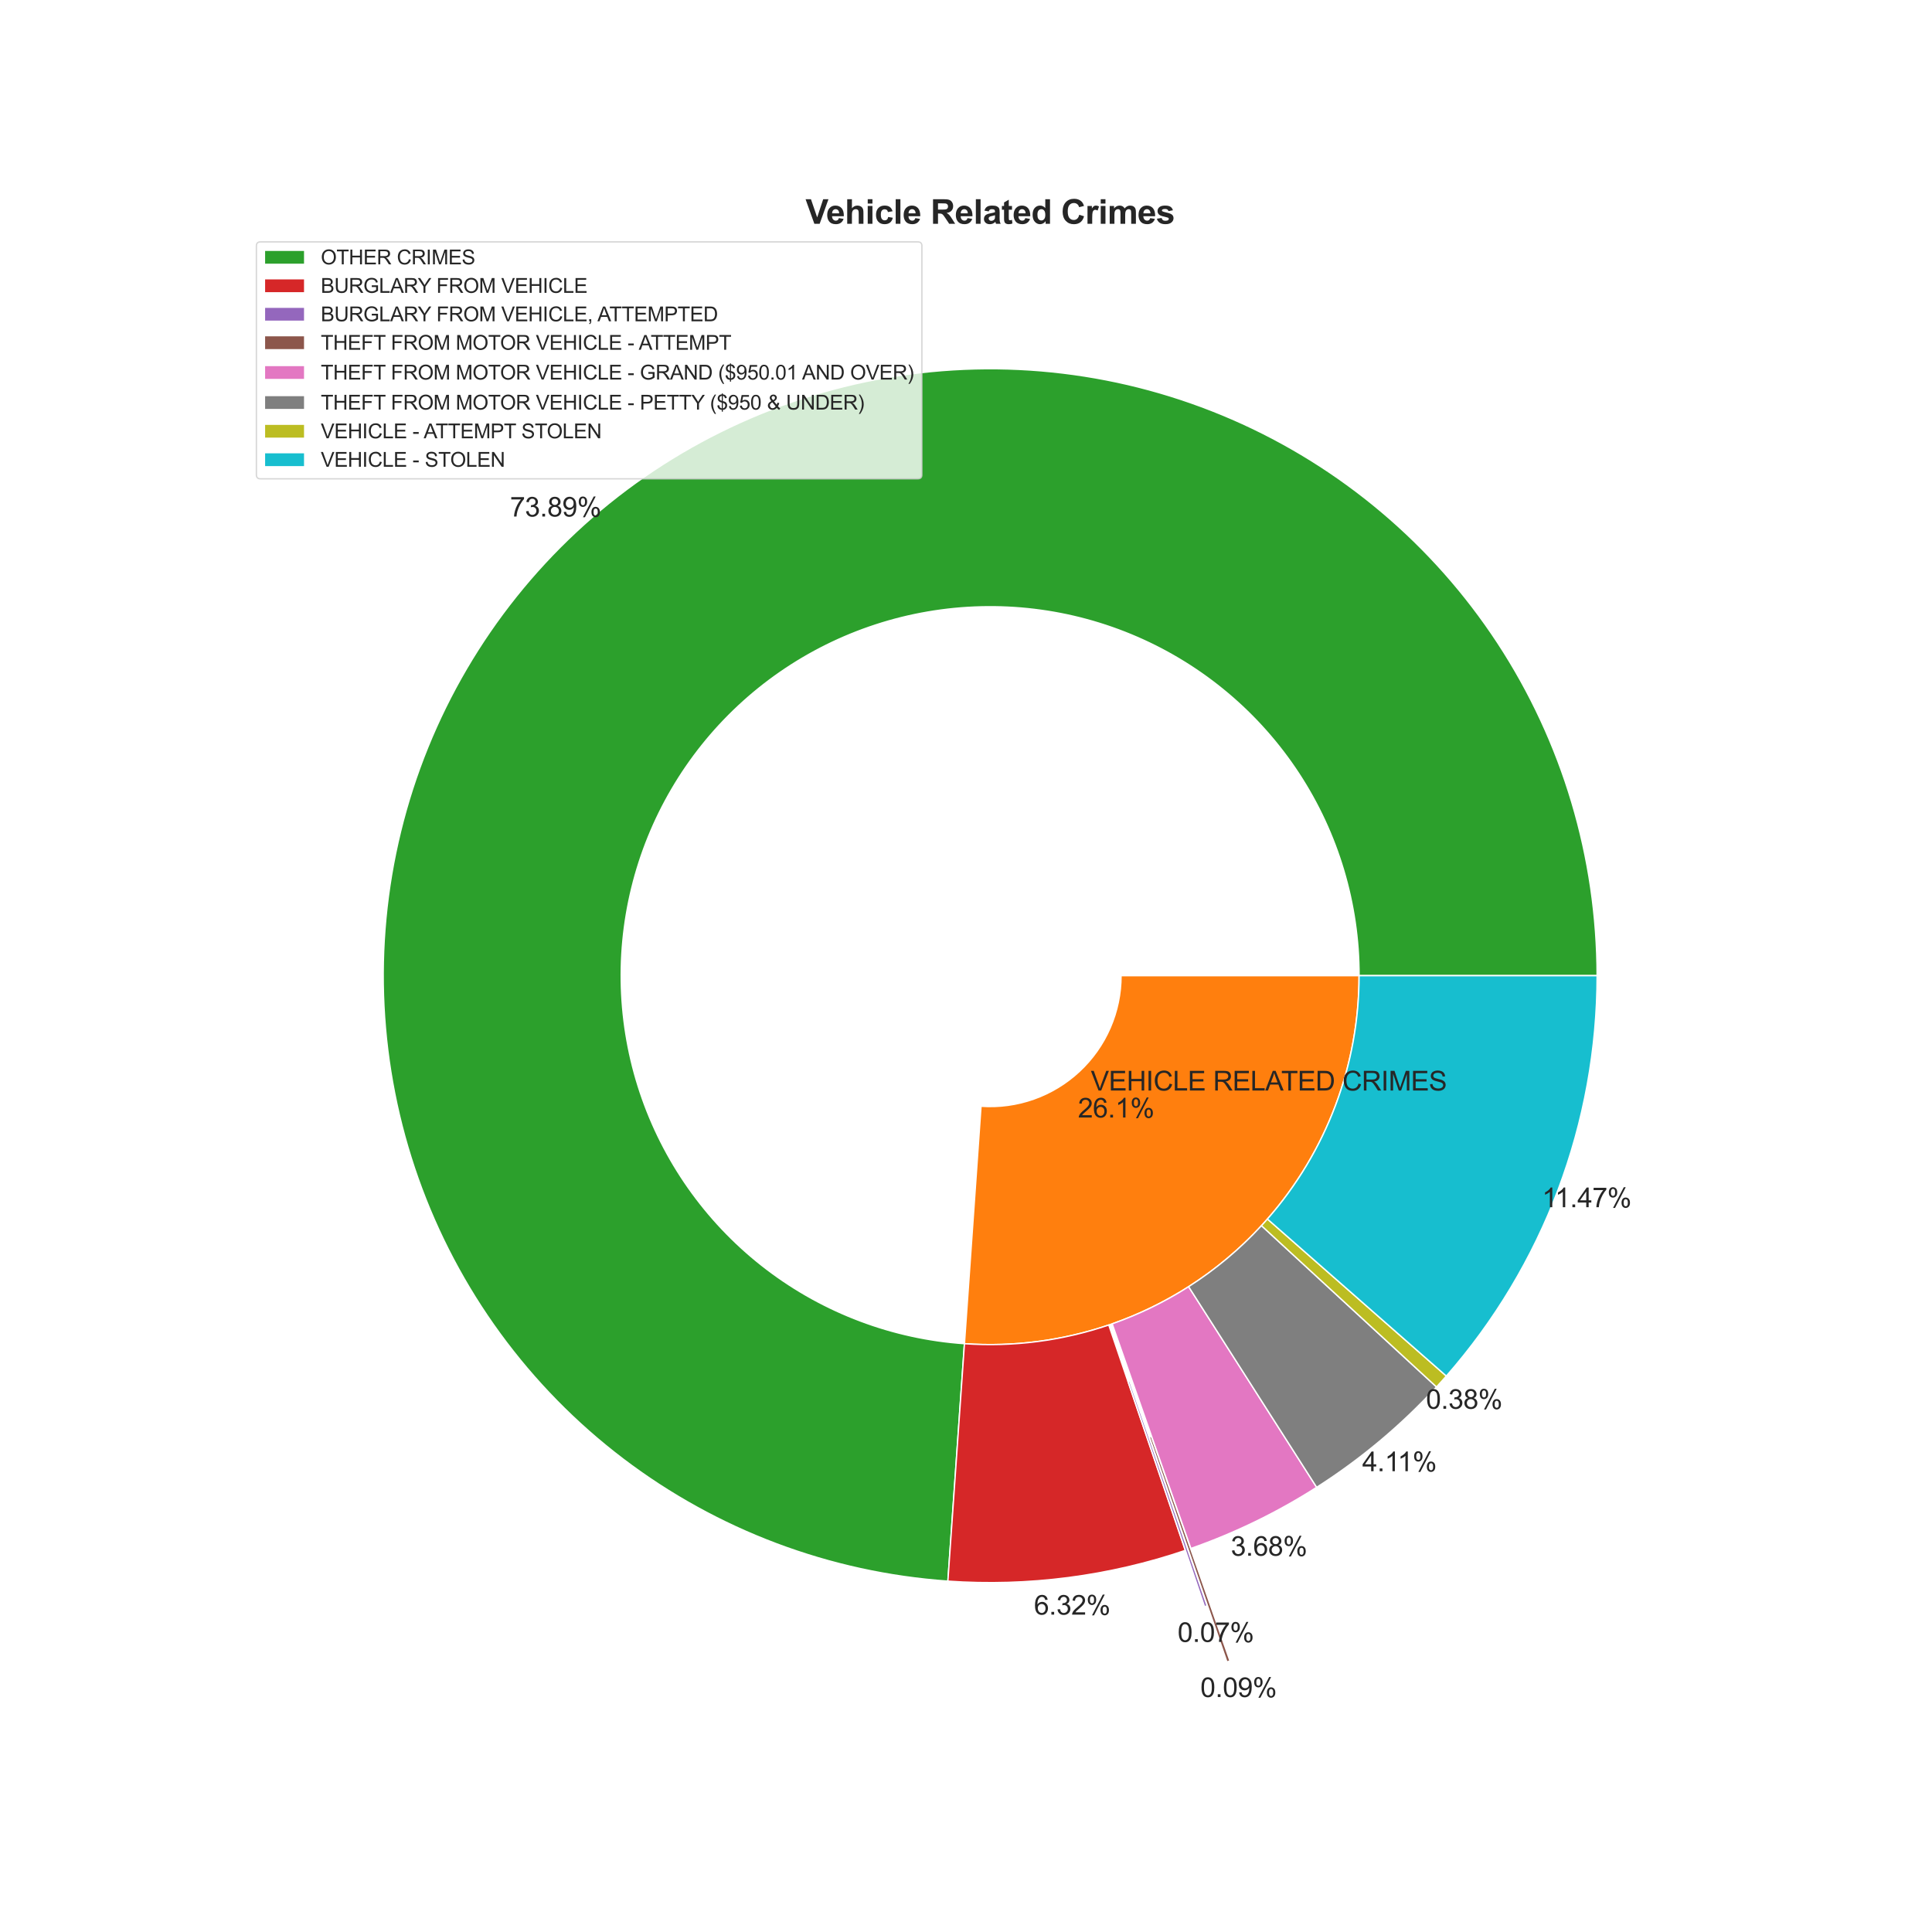 <?xml version="1.0" encoding="utf-8" standalone="no"?>
<!DOCTYPE svg PUBLIC "-//W3C//DTD SVG 1.1//EN"
  "http://www.w3.org/Graphics/SVG/1.1/DTD/svg11.dtd">
<svg xmlns:xlink="http://www.w3.org/1999/xlink" width="1440pt" height="1440pt" viewBox="0 0 1440 1440" xmlns="http://www.w3.org/2000/svg" version="1.1">
 <defs>
  <style type="text/css">*{stroke-linejoin: round; stroke-linecap: butt}</style>
 </defs>
 <g id="figure_1">
  <g id="patch_1">
   <path d="M 0 1440 
L 1440 1440 
L 1440 0 
L 0 0 
z
" style="fill: #ffffff"/>
  </g>
  <g id="axes_1">
   <g id="matplotlib.axis_1"/>
   <g id="matplotlib.axis_2"/>
   <g id="patch_2">
    <path d="M 718.846 1001.515 
C 756.478 1004.142 794.252 998.998 829.811 986.403 
C 865.37 973.808 897.96 954.029 925.548 928.3 
C 953.136 902.571 975.137 871.438 990.178 836.842 
C 1005.22 802.247 1012.982 764.924 1012.982 727.2 
L 835.574 727.2 
C 835.574 740.586 832.82 753.83 827.483 766.105 
C 822.145 778.381 814.339 789.428 804.549 798.558 
C 794.76 807.688 783.196 814.706 770.578 819.175 
C 757.96 823.644 744.557 825.47 731.204 824.537 
z
" style="fill: #ff7f0e; stroke: #ffffff; stroke-linejoin: miter"/>
   </g>
   <g id="patch_3">
    <path d="M 1190.39 727.2 
C 1190.39 639.078 1164.642 552.847 1116.325 479.153 
C 1068.007 405.458 999.194 347.463 918.38 312.326 
C 837.566 277.19 748.219 266.42 661.371 281.347 
C 574.522 296.274 493.899 336.256 429.454 396.358 
C 365.008 456.461 319.507 534.103 298.567 619.701 
C 277.627 705.299 282.148 795.179 311.57 878.244 
C 340.992 961.309 394.053 1033.995 464.203 1087.328 
C 534.353 1140.662 618.581 1172.354 706.489 1178.492 
L 718.846 1001.515 
C 665.412 997.784 614.215 978.52 571.574 946.101 
C 528.934 913.683 496.681 869.501 478.797 819.011 
C 460.913 768.52 458.166 713.888 470.894 661.858 
C 483.622 609.828 511.28 562.633 550.452 526.1 
C 589.625 489.567 638.631 465.264 691.421 456.191 
C 744.212 447.118 798.52 453.664 847.643 475.022 
C 896.765 496.379 938.593 531.631 967.962 576.426 
C 997.332 621.221 1012.982 673.636 1012.982 727.2 
z
" style="fill: #2ca02c; stroke: #ffffff; stroke-linejoin: miter"/>
   </g>
   <g id="patch_4">
    <path d="M 706.489 1178.492 
C 736.376 1180.578 766.397 1179.691 796.109 1175.843 
C 825.821 1171.994 855.077 1165.204 883.447 1155.572 
L 826.409 987.583 
C 809.165 993.438 791.381 997.565 773.321 999.904 
C 755.261 1002.244 737.013 1002.783 718.846 1001.515 
z
" style="fill: #d62728; stroke: #ffffff; stroke-linejoin: miter"/>
   </g>
   <g id="patch_5">
    <path d="M 897.799 1197.537 
C 898.115 1197.43 898.43 1197.323 898.745 1197.215 
C 899.061 1197.107 899.376 1196.999 899.691 1196.89 
L 841.911 1029.155 
C 841.72 1029.221 841.528 1029.287 841.336 1029.352 
C 841.145 1029.418 840.953 1029.483 840.761 1029.548 
z
" style="fill: #9467bd; stroke: #ffffff; stroke-linejoin: miter"/>
   </g>
   <g id="patch_6">
    <path d="M 914.453 1238.715 
C 914.835 1238.583 915.217 1238.451 915.598 1238.318 
C 915.98 1238.186 916.361 1238.053 916.742 1237.919 
L 858.065 1070.496 
C 857.833 1070.577 857.601 1070.658 857.369 1070.739 
C 857.137 1070.819 856.905 1070.899 856.673 1070.979 
z
" style="fill: #8c564b; stroke: #ffffff; stroke-linejoin: miter"/>
   </g>
   <g id="patch_7">
    <path d="M 887.628 1154.129 
C 904.063 1148.369 920.152 1141.665 935.814 1134.05 
C 951.476 1126.435 966.685 1117.922 981.366 1108.553 
L 885.928 959.003 
C 877.005 964.697 867.76 969.872 858.24 974.501 
C 848.72 979.13 838.94 983.205 828.95 986.706 
z
" style="fill: #e377c2; stroke: #ffffff; stroke-linejoin: miter"/>
   </g>
   <g id="patch_8">
    <path d="M 981.366 1108.553 
C 997.786 1098.074 1013.512 1086.546 1028.446 1074.04 
C 1043.38 1061.534 1057.491 1048.077 1070.69 1033.752 
L 940.223 913.536 
C 932.2 922.243 923.623 930.423 914.546 938.024 
C 905.468 945.626 895.909 952.633 885.928 959.003 
z
" style="fill: #7f7f7f; stroke: #ffffff; stroke-linejoin: miter"/>
   </g>
   <g id="patch_9">
    <path d="M 1070.69 1033.752 
C 1071.924 1032.413 1073.151 1031.066 1074.369 1029.711 
C 1075.587 1028.357 1076.797 1026.995 1077.998 1025.626 
L 944.666 908.596 
C 943.935 909.429 943.2 910.256 942.459 911.079 
C 941.719 911.903 940.974 912.722 940.223 913.536 
z
" style="fill: #bcbd22; stroke: #ffffff; stroke-linejoin: miter"/>
   </g>
   <g id="patch_10">
    <path d="M 1077.998 1025.626 
C 1113.925 984.695 1142.166 937.611 1161.361 886.644 
C 1180.556 835.678 1190.39 781.661 1190.39 727.2 
L 1012.982 727.2 
C 1012.982 760.304 1007.005 793.137 995.337 824.117 
C 983.67 855.097 966.503 883.717 944.666 908.596 
z
" style="fill: #17becf; stroke: #ffffff; stroke-linejoin: miter"/>
   </g>
   <g id="text_1">
    <!-- VEHICLE RELATED CRIMES -->
    <g style="fill: #262626" transform="translate(813.019 812.81) scale(0.2 -0.2)">
     <defs>
      <path id="ArialMT-56" d="M 1803 0 
L 28 4581 
L 684 4581 
L 1875 1253 
Q 2019 853 2116 503 
Q 2222 878 2363 1253 
L 3600 4581 
L 4219 4581 
L 2425 0 
L 1803 0 
z
" transform="scale(0.016)"/>
      <path id="ArialMT-45" d="M 506 0 
L 506 4581 
L 3819 4581 
L 3819 4041 
L 1113 4041 
L 1113 2638 
L 3647 2638 
L 3647 2100 
L 1113 2100 
L 1113 541 
L 3925 541 
L 3925 0 
L 506 0 
z
" transform="scale(0.016)"/>
      <path id="ArialMT-48" d="M 513 0 
L 513 4581 
L 1119 4581 
L 1119 2700 
L 3500 2700 
L 3500 4581 
L 4106 4581 
L 4106 0 
L 3500 0 
L 3500 2159 
L 1119 2159 
L 1119 0 
L 513 0 
z
" transform="scale(0.016)"/>
      <path id="ArialMT-49" d="M 597 0 
L 597 4581 
L 1203 4581 
L 1203 0 
L 597 0 
z
" transform="scale(0.016)"/>
      <path id="ArialMT-43" d="M 3763 1606 
L 4369 1453 
Q 4178 706 3683 314 
Q 3188 -78 2472 -78 
Q 1731 -78 1267 223 
Q 803 525 561 1097 
Q 319 1669 319 2325 
Q 319 3041 592 3573 
Q 866 4106 1370 4382 
Q 1875 4659 2481 4659 
Q 3169 4659 3637 4309 
Q 4106 3959 4291 3325 
L 3694 3184 
Q 3534 3684 3231 3912 
Q 2928 4141 2469 4141 
Q 1941 4141 1586 3887 
Q 1231 3634 1087 3207 
Q 944 2781 944 2328 
Q 944 1744 1114 1308 
Q 1284 872 1643 656 
Q 2003 441 2422 441 
Q 2931 441 3284 734 
Q 3638 1028 3763 1606 
z
" transform="scale(0.016)"/>
      <path id="ArialMT-4c" d="M 469 0 
L 469 4581 
L 1075 4581 
L 1075 541 
L 3331 541 
L 3331 0 
L 469 0 
z
" transform="scale(0.016)"/>
      <path id="ArialMT-20" transform="scale(0.016)"/>
      <path id="ArialMT-52" d="M 503 0 
L 503 4581 
L 2534 4581 
Q 3147 4581 3465 4457 
Q 3784 4334 3975 4021 
Q 4166 3709 4166 3331 
Q 4166 2844 3850 2509 
Q 3534 2175 2875 2084 
Q 3116 1969 3241 1856 
Q 3506 1613 3744 1247 
L 4541 0 
L 3778 0 
L 3172 953 
Q 2906 1366 2734 1584 
Q 2563 1803 2427 1890 
Q 2291 1978 2150 2013 
Q 2047 2034 1813 2034 
L 1109 2034 
L 1109 0 
L 503 0 
z
M 1109 2559 
L 2413 2559 
Q 2828 2559 3062 2645 
Q 3297 2731 3419 2920 
Q 3541 3109 3541 3331 
Q 3541 3656 3305 3865 
Q 3069 4075 2559 4075 
L 1109 4075 
L 1109 2559 
z
" transform="scale(0.016)"/>
      <path id="ArialMT-41" d="M -9 0 
L 1750 4581 
L 2403 4581 
L 4278 0 
L 3588 0 
L 3053 1388 
L 1138 1388 
L 634 0 
L -9 0 
z
M 1313 1881 
L 2866 1881 
L 2388 3150 
Q 2169 3728 2063 4100 
Q 1975 3659 1816 3225 
L 1313 1881 
z
" transform="scale(0.016)"/>
      <path id="ArialMT-54" d="M 1659 0 
L 1659 4041 
L 150 4041 
L 150 4581 
L 3781 4581 
L 3781 4041 
L 2266 4041 
L 2266 0 
L 1659 0 
z
" transform="scale(0.016)"/>
      <path id="ArialMT-44" d="M 494 0 
L 494 4581 
L 2072 4581 
Q 2606 4581 2888 4516 
Q 3281 4425 3559 4188 
Q 3922 3881 4101 3404 
Q 4281 2928 4281 2316 
Q 4281 1794 4159 1391 
Q 4038 988 3847 723 
Q 3656 459 3429 307 
Q 3203 156 2883 78 
Q 2563 0 2147 0 
L 494 0 
z
M 1100 541 
L 2078 541 
Q 2531 541 2789 625 
Q 3047 709 3200 863 
Q 3416 1078 3536 1442 
Q 3656 1806 3656 2325 
Q 3656 3044 3420 3430 
Q 3184 3816 2847 3947 
Q 2603 4041 2063 4041 
L 1100 4041 
L 1100 541 
z
" transform="scale(0.016)"/>
      <path id="ArialMT-4d" d="M 475 0 
L 475 4581 
L 1388 4581 
L 2472 1338 
Q 2622 884 2691 659 
Q 2769 909 2934 1394 
L 4031 4581 
L 4847 4581 
L 4847 0 
L 4263 0 
L 4263 3834 
L 2931 0 
L 2384 0 
L 1059 3900 
L 1059 0 
L 475 0 
z
" transform="scale(0.016)"/>
      <path id="ArialMT-53" d="M 288 1472 
L 859 1522 
Q 900 1178 1048 958 
Q 1197 738 1509 602 
Q 1822 466 2213 466 
Q 2559 466 2825 569 
Q 3091 672 3220 851 
Q 3350 1031 3350 1244 
Q 3350 1459 3225 1620 
Q 3100 1781 2813 1891 
Q 2628 1963 1997 2114 
Q 1366 2266 1113 2400 
Q 784 2572 623 2826 
Q 463 3081 463 3397 
Q 463 3744 659 4045 
Q 856 4347 1234 4503 
Q 1613 4659 2075 4659 
Q 2584 4659 2973 4495 
Q 3363 4331 3572 4012 
Q 3781 3694 3797 3291 
L 3216 3247 
Q 3169 3681 2898 3903 
Q 2628 4125 2100 4125 
Q 1550 4125 1298 3923 
Q 1047 3722 1047 3438 
Q 1047 3191 1225 3031 
Q 1400 2872 2139 2705 
Q 2878 2538 3153 2413 
Q 3553 2228 3743 1945 
Q 3934 1663 3934 1294 
Q 3934 928 3725 604 
Q 3516 281 3123 101 
Q 2731 -78 2241 -78 
Q 1619 -78 1198 103 
Q 778 284 539 648 
Q 300 1013 288 1472 
z
" transform="scale(0.016)"/>
     </defs>
     <use xlink:href="#ArialMT-56"/>
     <use xlink:href="#ArialMT-45" transform="translate(66.699 0)"/>
     <use xlink:href="#ArialMT-48" transform="translate(133.398 0)"/>
     <use xlink:href="#ArialMT-49" transform="translate(205.615 0)"/>
     <use xlink:href="#ArialMT-43" transform="translate(233.398 0)"/>
     <use xlink:href="#ArialMT-4c" transform="translate(305.615 0)"/>
     <use xlink:href="#ArialMT-45" transform="translate(361.23 0)"/>
     <use xlink:href="#ArialMT-20" transform="translate(427.93 0)"/>
     <use xlink:href="#ArialMT-52" transform="translate(455.713 0)"/>
     <use xlink:href="#ArialMT-45" transform="translate(527.93 0)"/>
     <use xlink:href="#ArialMT-4c" transform="translate(594.629 0)"/>
     <use xlink:href="#ArialMT-41" transform="translate(650.244 0)"/>
     <use xlink:href="#ArialMT-54" transform="translate(709.568 0)"/>
     <use xlink:href="#ArialMT-45" transform="translate(770.652 0)"/>
     <use xlink:href="#ArialMT-44" transform="translate(837.352 0)"/>
     <use xlink:href="#ArialMT-20" transform="translate(909.568 0)"/>
     <use xlink:href="#ArialMT-43" transform="translate(937.352 0)"/>
     <use xlink:href="#ArialMT-52" transform="translate(1009.568 0)"/>
     <use xlink:href="#ArialMT-49" transform="translate(1081.785 0)"/>
     <use xlink:href="#ArialMT-4d" transform="translate(1109.568 0)"/>
     <use xlink:href="#ArialMT-45" transform="translate(1192.869 0)"/>
     <use xlink:href="#ArialMT-53" transform="translate(1259.568 0)"/>
    </g>
   </g>
   <g id="text_2">
    <!-- 26.1% -->
    <g style="fill: #262626" transform="translate(803.421 832.92) scale(0.2 -0.2)">
     <defs>
      <path id="ArialMT-32" d="M 3222 541 
L 3222 0 
L 194 0 
Q 188 203 259 391 
Q 375 700 629 1000 
Q 884 1300 1366 1694 
Q 2113 2306 2375 2664 
Q 2638 3022 2638 3341 
Q 2638 3675 2398 3904 
Q 2159 4134 1775 4134 
Q 1369 4134 1125 3890 
Q 881 3647 878 3216 
L 300 3275 
Q 359 3922 746 4261 
Q 1134 4600 1788 4600 
Q 2447 4600 2831 4234 
Q 3216 3869 3216 3328 
Q 3216 3053 3103 2787 
Q 2991 2522 2730 2228 
Q 2469 1934 1863 1422 
Q 1356 997 1212 845 
Q 1069 694 975 541 
L 3222 541 
z
" transform="scale(0.016)"/>
      <path id="ArialMT-36" d="M 3184 3459 
L 2625 3416 
Q 2550 3747 2413 3897 
Q 2184 4138 1850 4138 
Q 1581 4138 1378 3988 
Q 1113 3794 959 3422 
Q 806 3050 800 2363 
Q 1003 2672 1297 2822 
Q 1591 2972 1913 2972 
Q 2475 2972 2870 2558 
Q 3266 2144 3266 1488 
Q 3266 1056 3080 686 
Q 2894 316 2569 119 
Q 2244 -78 1831 -78 
Q 1128 -78 684 439 
Q 241 956 241 2144 
Q 241 3472 731 4075 
Q 1159 4600 1884 4600 
Q 2425 4600 2770 4297 
Q 3116 3994 3184 3459 
z
M 888 1484 
Q 888 1194 1011 928 
Q 1134 663 1356 523 
Q 1578 384 1822 384 
Q 2178 384 2434 671 
Q 2691 959 2691 1453 
Q 2691 1928 2437 2201 
Q 2184 2475 1800 2475 
Q 1419 2475 1153 2201 
Q 888 1928 888 1484 
z
" transform="scale(0.016)"/>
      <path id="ArialMT-2e" d="M 581 0 
L 581 641 
L 1222 641 
L 1222 0 
L 581 0 
z
" transform="scale(0.016)"/>
      <path id="ArialMT-31" d="M 2384 0 
L 1822 0 
L 1822 3584 
Q 1619 3391 1289 3197 
Q 959 3003 697 2906 
L 697 3450 
Q 1169 3672 1522 3987 
Q 1875 4303 2022 4600 
L 2384 4600 
L 2384 0 
z
" transform="scale(0.016)"/>
      <path id="ArialMT-25" d="M 372 3481 
Q 372 3972 619 4315 
Q 866 4659 1334 4659 
Q 1766 4659 2048 4351 
Q 2331 4044 2331 3447 
Q 2331 2866 2045 2552 
Q 1759 2238 1341 2238 
Q 925 2238 648 2547 
Q 372 2856 372 3481 
z
M 1350 4272 
Q 1141 4272 1002 4090 
Q 863 3909 863 3425 
Q 863 2984 1003 2804 
Q 1144 2625 1350 2625 
Q 1563 2625 1702 2806 
Q 1841 2988 1841 3469 
Q 1841 3913 1700 4092 
Q 1559 4272 1350 4272 
z
M 1353 -169 
L 3859 4659 
L 4316 4659 
L 1819 -169 
L 1353 -169 
z
M 3334 1075 
Q 3334 1569 3581 1911 
Q 3828 2253 4300 2253 
Q 4731 2253 5014 1945 
Q 5297 1638 5297 1041 
Q 5297 459 5011 145 
Q 4725 -169 4303 -169 
Q 3888 -169 3611 142 
Q 3334 453 3334 1075 
z
M 4316 1866 
Q 4103 1866 3964 1684 
Q 3825 1503 3825 1019 
Q 3825 581 3965 400 
Q 4106 219 4313 219 
Q 4528 219 4667 400 
Q 4806 581 4806 1063 
Q 4806 1506 4665 1686 
Q 4525 1866 4316 1866 
z
" transform="scale(0.016)"/>
     </defs>
     <use xlink:href="#ArialMT-32"/>
     <use xlink:href="#ArialMT-36" transform="translate(55.615 0)"/>
     <use xlink:href="#ArialMT-2e" transform="translate(111.23 0)"/>
     <use xlink:href="#ArialMT-31" transform="translate(139.014 0)"/>
     <use xlink:href="#ArialMT-25" transform="translate(194.629 0)"/>
    </g>
   </g>
   <g id="text_3">
    <!-- 73.89% -->
    <g style="fill: #262626" transform="translate(380.112 384.987) scale(0.2 -0.2)">
     <defs>
      <path id="ArialMT-37" d="M 303 3981 
L 303 4522 
L 3269 4522 
L 3269 4084 
Q 2831 3619 2401 2847 
Q 1972 2075 1738 1259 
Q 1569 684 1522 0 
L 944 0 
Q 953 541 1156 1306 
Q 1359 2072 1739 2783 
Q 2119 3494 2547 3981 
L 303 3981 
z
" transform="scale(0.016)"/>
      <path id="ArialMT-33" d="M 269 1209 
L 831 1284 
Q 928 806 1161 595 
Q 1394 384 1728 384 
Q 2125 384 2398 659 
Q 2672 934 2672 1341 
Q 2672 1728 2419 1979 
Q 2166 2231 1775 2231 
Q 1616 2231 1378 2169 
L 1441 2663 
Q 1497 2656 1531 2656 
Q 1891 2656 2178 2843 
Q 2466 3031 2466 3422 
Q 2466 3731 2256 3934 
Q 2047 4138 1716 4138 
Q 1388 4138 1169 3931 
Q 950 3725 888 3313 
L 325 3413 
Q 428 3978 793 4289 
Q 1159 4600 1703 4600 
Q 2078 4600 2393 4439 
Q 2709 4278 2876 4000 
Q 3044 3722 3044 3409 
Q 3044 3113 2884 2869 
Q 2725 2625 2413 2481 
Q 2819 2388 3044 2092 
Q 3269 1797 3269 1353 
Q 3269 753 2831 336 
Q 2394 -81 1725 -81 
Q 1122 -81 723 278 
Q 325 638 269 1209 
z
" transform="scale(0.016)"/>
      <path id="ArialMT-38" d="M 1131 2484 
Q 781 2613 612 2850 
Q 444 3088 444 3419 
Q 444 3919 803 4259 
Q 1163 4600 1759 4600 
Q 2359 4600 2725 4251 
Q 3091 3903 3091 3403 
Q 3091 3084 2923 2848 
Q 2756 2613 2416 2484 
Q 2838 2347 3058 2040 
Q 3278 1734 3278 1309 
Q 3278 722 2862 322 
Q 2447 -78 1769 -78 
Q 1091 -78 675 323 
Q 259 725 259 1325 
Q 259 1772 486 2073 
Q 713 2375 1131 2484 
z
M 1019 3438 
Q 1019 3113 1228 2906 
Q 1438 2700 1772 2700 
Q 2097 2700 2305 2904 
Q 2513 3109 2513 3406 
Q 2513 3716 2298 3927 
Q 2084 4138 1766 4138 
Q 1444 4138 1231 3931 
Q 1019 3725 1019 3438 
z
M 838 1322 
Q 838 1081 952 856 
Q 1066 631 1291 507 
Q 1516 384 1775 384 
Q 2178 384 2440 643 
Q 2703 903 2703 1303 
Q 2703 1709 2433 1975 
Q 2163 2241 1756 2241 
Q 1359 2241 1098 1978 
Q 838 1716 838 1322 
z
" transform="scale(0.016)"/>
      <path id="ArialMT-39" d="M 350 1059 
L 891 1109 
Q 959 728 1153 556 
Q 1347 384 1650 384 
Q 1909 384 2104 503 
Q 2300 622 2425 820 
Q 2550 1019 2634 1356 
Q 2719 1694 2719 2044 
Q 2719 2081 2716 2156 
Q 2547 1888 2255 1720 
Q 1963 1553 1622 1553 
Q 1053 1553 659 1965 
Q 266 2378 266 3053 
Q 266 3750 677 4175 
Q 1088 4600 1706 4600 
Q 2153 4600 2523 4359 
Q 2894 4119 3086 3673 
Q 3278 3228 3278 2384 
Q 3278 1506 3087 986 
Q 2897 466 2520 194 
Q 2144 -78 1638 -78 
Q 1100 -78 759 220 
Q 419 519 350 1059 
z
M 2653 3081 
Q 2653 3566 2395 3850 
Q 2138 4134 1775 4134 
Q 1400 4134 1122 3828 
Q 844 3522 844 3034 
Q 844 2597 1108 2323 
Q 1372 2050 1759 2050 
Q 2150 2050 2401 2323 
Q 2653 2597 2653 3081 
z
" transform="scale(0.016)"/>
     </defs>
     <use xlink:href="#ArialMT-37"/>
     <use xlink:href="#ArialMT-33" transform="translate(55.615 0)"/>
     <use xlink:href="#ArialMT-2e" transform="translate(111.23 0)"/>
     <use xlink:href="#ArialMT-38" transform="translate(139.014 0)"/>
     <use xlink:href="#ArialMT-39" transform="translate(194.629 0)"/>
     <use xlink:href="#ArialMT-25" transform="translate(250.244 0)"/>
    </g>
   </g>
   <g id="text_4">
    <!-- 6.32% -->
    <g style="fill: #262626" transform="translate(770.662 1203.445) scale(0.2 -0.2)">
     <use xlink:href="#ArialMT-36"/>
     <use xlink:href="#ArialMT-2e" transform="translate(55.615 0)"/>
     <use xlink:href="#ArialMT-33" transform="translate(83.398 0)"/>
     <use xlink:href="#ArialMT-32" transform="translate(139.014 0)"/>
     <use xlink:href="#ArialMT-25" transform="translate(194.629 0)"/>
    </g>
   </g>
   <g id="text_5">
    <!-- 0.07% -->
    <g style="fill: #262626" transform="translate(877.712 1223.788) scale(0.2 -0.2)">
     <defs>
      <path id="ArialMT-30" d="M 266 2259 
Q 266 3072 433 3567 
Q 600 4063 929 4331 
Q 1259 4600 1759 4600 
Q 2128 4600 2406 4451 
Q 2684 4303 2865 4023 
Q 3047 3744 3150 3342 
Q 3253 2941 3253 2259 
Q 3253 1453 3087 958 
Q 2922 463 2592 192 
Q 2263 -78 1759 -78 
Q 1097 -78 719 397 
Q 266 969 266 2259 
z
M 844 2259 
Q 844 1131 1108 757 
Q 1372 384 1759 384 
Q 2147 384 2411 759 
Q 2675 1134 2675 2259 
Q 2675 3391 2411 3762 
Q 2147 4134 1753 4134 
Q 1366 4134 1134 3806 
Q 844 3388 844 2259 
z
" transform="scale(0.016)"/>
     </defs>
     <use xlink:href="#ArialMT-30"/>
     <use xlink:href="#ArialMT-2e" transform="translate(55.615 0)"/>
     <use xlink:href="#ArialMT-30" transform="translate(83.398 0)"/>
     <use xlink:href="#ArialMT-37" transform="translate(139.014 0)"/>
     <use xlink:href="#ArialMT-25" transform="translate(194.629 0)"/>
    </g>
   </g>
   <g id="text_6">
    <!-- 0.09% -->
    <g style="fill: #262626" transform="translate(894.669 1264.855) scale(0.2 -0.2)">
     <use xlink:href="#ArialMT-30"/>
     <use xlink:href="#ArialMT-2e" transform="translate(55.615 0)"/>
     <use xlink:href="#ArialMT-30" transform="translate(83.398 0)"/>
     <use xlink:href="#ArialMT-39" transform="translate(139.014 0)"/>
     <use xlink:href="#ArialMT-25" transform="translate(194.629 0)"/>
    </g>
   </g>
   <g id="text_7">
    <!-- 3.68% -->
    <g style="fill: #262626" transform="translate(917.351 1159.563) scale(0.2 -0.2)">
     <use xlink:href="#ArialMT-33"/>
     <use xlink:href="#ArialMT-2e" transform="translate(55.615 0)"/>
     <use xlink:href="#ArialMT-36" transform="translate(83.398 0)"/>
     <use xlink:href="#ArialMT-38" transform="translate(139.014 0)"/>
     <use xlink:href="#ArialMT-25" transform="translate(194.629 0)"/>
    </g>
   </g>
   <g id="text_8">
    <!-- 4.11% -->
    <g style="fill: #262626" transform="translate(1015.353 1096.552) scale(0.2 -0.2)">
     <defs>
      <path id="ArialMT-34" d="M 2069 0 
L 2069 1097 
L 81 1097 
L 81 1613 
L 2172 4581 
L 2631 4581 
L 2631 1613 
L 3250 1613 
L 3250 1097 
L 2631 1097 
L 2631 0 
L 2069 0 
z
M 2069 1613 
L 2069 3678 
L 634 1613 
L 2069 1613 
z
" transform="scale(0.016)"/>
     </defs>
     <use xlink:href="#ArialMT-34"/>
     <use xlink:href="#ArialMT-2e" transform="translate(55.615 0)"/>
     <use xlink:href="#ArialMT-31" transform="translate(83.398 0)"/>
     <use xlink:href="#ArialMT-31" transform="translate(131.639 0)"/>
     <use xlink:href="#ArialMT-25" transform="translate(187.254 0)"/>
    </g>
   </g>
   <g id="text_9">
    <!-- 0.38% -->
    <g style="fill: #262626" transform="translate(1062.834 1050.007) scale(0.2 -0.2)">
     <use xlink:href="#ArialMT-30"/>
     <use xlink:href="#ArialMT-2e" transform="translate(55.615 0)"/>
     <use xlink:href="#ArialMT-33" transform="translate(83.398 0)"/>
     <use xlink:href="#ArialMT-38" transform="translate(139.014 0)"/>
     <use xlink:href="#ArialMT-25" transform="translate(194.629 0)"/>
    </g>
   </g>
   <g id="text_10">
    <!-- 11.47% -->
    <g style="fill: #262626" transform="translate(1149.353 899.787) scale(0.2 -0.2)">
     <use xlink:href="#ArialMT-31"/>
     <use xlink:href="#ArialMT-31" transform="translate(48.24 0)"/>
     <use xlink:href="#ArialMT-2e" transform="translate(103.855 0)"/>
     <use xlink:href="#ArialMT-34" transform="translate(131.639 0)"/>
     <use xlink:href="#ArialMT-37" transform="translate(187.254 0)"/>
     <use xlink:href="#ArialMT-25" transform="translate(242.869 0)"/>
    </g>
   </g>
   <g id="text_11">
    <!-- Vehicle Related Crimes -->
    <g style="fill: #262626" transform="translate(600.438 166.8) scale(0.25 -0.25)">
     <defs>
      <path id="Arial-BoldMT-56" d="M 1634 0 
L -3 4581 
L 1000 4581 
L 2159 1191 
L 3281 4581 
L 4263 4581 
L 2622 0 
L 1634 0 
z
" transform="scale(0.016)"/>
      <path id="Arial-BoldMT-65" d="M 2381 1056 
L 3256 909 
Q 3088 428 2723 176 
Q 2359 -75 1813 -75 
Q 947 -75 531 491 
Q 203 944 203 1634 
Q 203 2459 634 2926 
Q 1066 3394 1725 3394 
Q 2466 3394 2894 2905 
Q 3322 2416 3303 1406 
L 1103 1406 
Q 1113 1016 1316 798 
Q 1519 581 1822 581 
Q 2028 581 2168 693 
Q 2309 806 2381 1056 
z
M 2431 1944 
Q 2422 2325 2234 2523 
Q 2047 2722 1778 2722 
Q 1491 2722 1303 2513 
Q 1116 2303 1119 1944 
L 2431 1944 
z
" transform="scale(0.016)"/>
      <path id="Arial-BoldMT-68" d="M 1334 4581 
L 1334 2897 
Q 1759 3394 2350 3394 
Q 2653 3394 2897 3281 
Q 3141 3169 3264 2994 
Q 3388 2819 3433 2606 
Q 3478 2394 3478 1947 
L 3478 0 
L 2600 0 
L 2600 1753 
Q 2600 2275 2550 2415 
Q 2500 2556 2373 2639 
Q 2247 2722 2056 2722 
Q 1838 2722 1666 2615 
Q 1494 2509 1414 2295 
Q 1334 2081 1334 1663 
L 1334 0 
L 456 0 
L 456 4581 
L 1334 4581 
z
" transform="scale(0.016)"/>
      <path id="Arial-BoldMT-69" d="M 459 3769 
L 459 4581 
L 1338 4581 
L 1338 3769 
L 459 3769 
z
M 459 0 
L 459 3319 
L 1338 3319 
L 1338 0 
L 459 0 
z
" transform="scale(0.016)"/>
      <path id="Arial-BoldMT-63" d="M 3353 2338 
L 2488 2181 
Q 2444 2441 2289 2572 
Q 2134 2703 1888 2703 
Q 1559 2703 1364 2476 
Q 1169 2250 1169 1719 
Q 1169 1128 1367 884 
Q 1566 641 1900 641 
Q 2150 641 2309 783 
Q 2469 925 2534 1272 
L 3397 1125 
Q 3263 531 2881 228 
Q 2500 -75 1859 -75 
Q 1131 -75 698 384 
Q 266 844 266 1656 
Q 266 2478 700 2936 
Q 1134 3394 1875 3394 
Q 2481 3394 2839 3133 
Q 3197 2872 3353 2338 
z
" transform="scale(0.016)"/>
      <path id="Arial-BoldMT-6c" d="M 459 0 
L 459 4581 
L 1338 4581 
L 1338 0 
L 459 0 
z
" transform="scale(0.016)"/>
      <path id="Arial-BoldMT-20" transform="scale(0.016)"/>
      <path id="Arial-BoldMT-52" d="M 469 0 
L 469 4581 
L 2416 4581 
Q 3150 4581 3483 4457 
Q 3816 4334 4016 4018 
Q 4216 3703 4216 3297 
Q 4216 2781 3912 2445 
Q 3609 2109 3006 2022 
Q 3306 1847 3501 1637 
Q 3697 1428 4028 894 
L 4588 0 
L 3481 0 
L 2813 997 
Q 2456 1531 2325 1670 
Q 2194 1809 2047 1861 
Q 1900 1913 1581 1913 
L 1394 1913 
L 1394 0 
L 469 0 
z
M 1394 2644 
L 2078 2644 
Q 2744 2644 2909 2700 
Q 3075 2756 3169 2893 
Q 3263 3031 3263 3238 
Q 3263 3469 3139 3611 
Q 3016 3753 2791 3791 
Q 2678 3806 2116 3806 
L 1394 3806 
L 1394 2644 
z
" transform="scale(0.016)"/>
      <path id="Arial-BoldMT-61" d="M 1116 2306 
L 319 2450 
Q 453 2931 781 3162 
Q 1109 3394 1756 3394 
Q 2344 3394 2631 3255 
Q 2919 3116 3036 2902 
Q 3153 2688 3153 2116 
L 3144 1091 
Q 3144 653 3186 445 
Q 3228 238 3344 0 
L 2475 0 
Q 2441 88 2391 259 
Q 2369 338 2359 363 
Q 2134 144 1878 34 
Q 1622 -75 1331 -75 
Q 819 -75 523 203 
Q 228 481 228 906 
Q 228 1188 362 1408 
Q 497 1628 739 1745 
Q 981 1863 1438 1950 
Q 2053 2066 2291 2166 
L 2291 2253 
Q 2291 2506 2166 2614 
Q 2041 2722 1694 2722 
Q 1459 2722 1328 2630 
Q 1197 2538 1116 2306 
z
M 2291 1594 
Q 2122 1538 1756 1459 
Q 1391 1381 1278 1306 
Q 1106 1184 1106 997 
Q 1106 813 1243 678 
Q 1381 544 1594 544 
Q 1831 544 2047 700 
Q 2206 819 2256 991 
Q 2291 1103 2291 1419 
L 2291 1594 
z
" transform="scale(0.016)"/>
      <path id="Arial-BoldMT-74" d="M 1981 3319 
L 1981 2619 
L 1381 2619 
L 1381 1281 
Q 1381 875 1398 808 
Q 1416 741 1477 697 
Q 1538 653 1625 653 
Q 1747 653 1978 738 
L 2053 56 
Q 1747 -75 1359 -75 
Q 1122 -75 931 4 
Q 741 84 652 211 
Q 563 338 528 553 
Q 500 706 500 1172 
L 500 2619 
L 97 2619 
L 97 3319 
L 500 3319 
L 500 3978 
L 1381 4491 
L 1381 3319 
L 1981 3319 
z
" transform="scale(0.016)"/>
      <path id="Arial-BoldMT-64" d="M 3503 0 
L 2688 0 
L 2688 488 
Q 2484 203 2207 64 
Q 1931 -75 1650 -75 
Q 1078 -75 670 386 
Q 263 847 263 1672 
Q 263 2516 659 2955 
Q 1056 3394 1663 3394 
Q 2219 3394 2625 2931 
L 2625 4581 
L 3503 4581 
L 3503 0 
z
M 1159 1731 
Q 1159 1200 1306 963 
Q 1519 619 1900 619 
Q 2203 619 2415 876 
Q 2628 1134 2628 1647 
Q 2628 2219 2422 2470 
Q 2216 2722 1894 2722 
Q 1581 2722 1370 2473 
Q 1159 2225 1159 1731 
z
" transform="scale(0.016)"/>
      <path id="Arial-BoldMT-43" d="M 3397 1684 
L 4294 1400 
Q 4088 650 3608 286 
Q 3128 -78 2391 -78 
Q 1478 -78 890 545 
Q 303 1169 303 2250 
Q 303 3394 893 4026 
Q 1484 4659 2447 4659 
Q 3288 4659 3813 4163 
Q 4125 3869 4281 3319 
L 3366 3100 
Q 3284 3456 3026 3662 
Q 2769 3869 2400 3869 
Q 1891 3869 1573 3503 
Q 1256 3138 1256 2319 
Q 1256 1450 1568 1081 
Q 1881 713 2381 713 
Q 2750 713 3015 947 
Q 3281 1181 3397 1684 
z
" transform="scale(0.016)"/>
      <path id="Arial-BoldMT-72" d="M 1300 0 
L 422 0 
L 422 3319 
L 1238 3319 
L 1238 2847 
Q 1447 3181 1614 3287 
Q 1781 3394 1994 3394 
Q 2294 3394 2572 3228 
L 2300 2463 
Q 2078 2606 1888 2606 
Q 1703 2606 1575 2504 
Q 1447 2403 1373 2137 
Q 1300 1872 1300 1025 
L 1300 0 
z
" transform="scale(0.016)"/>
      <path id="Arial-BoldMT-6d" d="M 394 3319 
L 1203 3319 
L 1203 2866 
Q 1638 3394 2238 3394 
Q 2556 3394 2790 3262 
Q 3025 3131 3175 2866 
Q 3394 3131 3647 3262 
Q 3900 3394 4188 3394 
Q 4553 3394 4806 3245 
Q 5059 3097 5184 2809 
Q 5275 2597 5275 2122 
L 5275 0 
L 4397 0 
L 4397 1897 
Q 4397 2391 4306 2534 
Q 4184 2722 3931 2722 
Q 3747 2722 3584 2609 
Q 3422 2497 3350 2280 
Q 3278 2063 3278 1594 
L 3278 0 
L 2400 0 
L 2400 1819 
Q 2400 2303 2353 2443 
Q 2306 2584 2207 2653 
Q 2109 2722 1941 2722 
Q 1738 2722 1575 2612 
Q 1413 2503 1342 2297 
Q 1272 2091 1272 1613 
L 1272 0 
L 394 0 
L 394 3319 
z
" transform="scale(0.016)"/>
      <path id="Arial-BoldMT-73" d="M 150 947 
L 1031 1081 
Q 1088 825 1259 692 
Q 1431 559 1741 559 
Q 2081 559 2253 684 
Q 2369 772 2369 919 
Q 2369 1019 2306 1084 
Q 2241 1147 2013 1200 
Q 950 1434 666 1628 
Q 272 1897 272 2375 
Q 272 2806 612 3100 
Q 953 3394 1669 3394 
Q 2350 3394 2681 3172 
Q 3013 2950 3138 2516 
L 2309 2363 
Q 2256 2556 2107 2659 
Q 1959 2763 1684 2763 
Q 1338 2763 1188 2666 
Q 1088 2597 1088 2488 
Q 1088 2394 1175 2328 
Q 1294 2241 1995 2081 
Q 2697 1922 2975 1691 
Q 3250 1456 3250 1038 
Q 3250 581 2869 253 
Q 2488 -75 1741 -75 
Q 1063 -75 667 200 
Q 272 475 150 947 
z
" transform="scale(0.016)"/>
     </defs>
     <use xlink:href="#Arial-BoldMT-56"/>
     <use xlink:href="#Arial-BoldMT-65" transform="translate(61.199 0)"/>
     <use xlink:href="#Arial-BoldMT-68" transform="translate(116.814 0)"/>
     <use xlink:href="#Arial-BoldMT-69" transform="translate(177.898 0)"/>
     <use xlink:href="#Arial-BoldMT-63" transform="translate(205.682 0)"/>
     <use xlink:href="#Arial-BoldMT-6c" transform="translate(261.297 0)"/>
     <use xlink:href="#Arial-BoldMT-65" transform="translate(289.08 0)"/>
     <use xlink:href="#Arial-BoldMT-20" transform="translate(344.695 0)"/>
     <use xlink:href="#Arial-BoldMT-52" transform="translate(372.479 0)"/>
     <use xlink:href="#Arial-BoldMT-65" transform="translate(444.695 0)"/>
     <use xlink:href="#Arial-BoldMT-6c" transform="translate(500.311 0)"/>
     <use xlink:href="#Arial-BoldMT-61" transform="translate(528.094 0)"/>
     <use xlink:href="#Arial-BoldMT-74" transform="translate(583.709 0)"/>
     <use xlink:href="#Arial-BoldMT-65" transform="translate(617.01 0)"/>
     <use xlink:href="#Arial-BoldMT-64" transform="translate(672.625 0)"/>
     <use xlink:href="#Arial-BoldMT-20" transform="translate(733.709 0)"/>
     <use xlink:href="#Arial-BoldMT-43" transform="translate(761.492 0)"/>
     <use xlink:href="#Arial-BoldMT-72" transform="translate(833.709 0)"/>
     <use xlink:href="#Arial-BoldMT-69" transform="translate(872.625 0)"/>
     <use xlink:href="#Arial-BoldMT-6d" transform="translate(900.408 0)"/>
     <use xlink:href="#Arial-BoldMT-65" transform="translate(989.324 0)"/>
     <use xlink:href="#Arial-BoldMT-73" transform="translate(1044.939 0)"/>
    </g>
   </g>
   <g id="legend_1">
    <g id="patch_11">
     <path d="M 194.1 356.873 
L 684.134 356.873 
Q 687.134 356.873 687.134 353.873 
L 687.134 183.3 
Q 687.134 180.3 684.134 180.3 
L 194.1 180.3 
Q 191.1 180.3 191.1 183.3 
L 191.1 353.873 
Q 191.1 356.873 194.1 356.873 
z
" style="fill: #ffffff; opacity: 0.8; stroke: #cccccc; stroke-linejoin: miter"/>
    </g>
    <g id="patch_12">
     <path d="M 197.1 197.037 
L 227.1 197.037 
L 227.1 186.537 
L 197.1 186.537 
z
" style="fill: #2ca02c; stroke: #ffffff; stroke-linejoin: miter"/>
    </g>
    <g id="text_12">
     <!-- OTHER CRIMES -->
     <g style="fill: #262626" transform="translate(239.1 197.037) scale(0.15 -0.15)">
      <defs>
       <path id="ArialMT-4f" d="M 309 2231 
Q 309 3372 921 4017 
Q 1534 4663 2503 4663 
Q 3138 4663 3647 4359 
Q 4156 4056 4423 3514 
Q 4691 2972 4691 2284 
Q 4691 1588 4409 1038 
Q 4128 488 3612 205 
Q 3097 -78 2500 -78 
Q 1853 -78 1343 234 
Q 834 547 571 1087 
Q 309 1628 309 2231 
z
M 934 2222 
Q 934 1394 1379 917 
Q 1825 441 2497 441 
Q 3181 441 3623 922 
Q 4066 1403 4066 2288 
Q 4066 2847 3877 3264 
Q 3688 3681 3323 3911 
Q 2959 4141 2506 4141 
Q 1863 4141 1398 3698 
Q 934 3256 934 2222 
z
" transform="scale(0.016)"/>
      </defs>
      <use xlink:href="#ArialMT-4f"/>
      <use xlink:href="#ArialMT-54" transform="translate(77.783 0)"/>
      <use xlink:href="#ArialMT-48" transform="translate(138.867 0)"/>
      <use xlink:href="#ArialMT-45" transform="translate(211.084 0)"/>
      <use xlink:href="#ArialMT-52" transform="translate(277.783 0)"/>
      <use xlink:href="#ArialMT-20" transform="translate(350 0)"/>
      <use xlink:href="#ArialMT-43" transform="translate(377.783 0)"/>
      <use xlink:href="#ArialMT-52" transform="translate(450 0)"/>
      <use xlink:href="#ArialMT-49" transform="translate(522.217 0)"/>
      <use xlink:href="#ArialMT-4d" transform="translate(550 0)"/>
      <use xlink:href="#ArialMT-45" transform="translate(633.301 0)"/>
      <use xlink:href="#ArialMT-53" transform="translate(700 0)"/>
     </g>
    </g>
    <g id="patch_13">
     <path d="M 197.1 218.255 
L 227.1 218.255 
L 227.1 207.755 
L 197.1 207.755 
z
" style="fill: #d62728; stroke: #ffffff; stroke-linejoin: miter"/>
    </g>
    <g id="text_13">
     <!-- BURGLARY FROM VEHICLE -->
     <g style="fill: #262626" transform="translate(239.1 218.255) scale(0.15 -0.15)">
      <defs>
       <path id="ArialMT-42" d="M 469 0 
L 469 4581 
L 2188 4581 
Q 2713 4581 3030 4442 
Q 3347 4303 3526 4014 
Q 3706 3725 3706 3409 
Q 3706 3116 3547 2856 
Q 3388 2597 3066 2438 
Q 3481 2316 3704 2022 
Q 3928 1728 3928 1328 
Q 3928 1006 3792 729 
Q 3656 453 3456 303 
Q 3256 153 2954 76 
Q 2653 0 2216 0 
L 469 0 
z
M 1075 2656 
L 2066 2656 
Q 2469 2656 2644 2709 
Q 2875 2778 2992 2937 
Q 3109 3097 3109 3338 
Q 3109 3566 3000 3739 
Q 2891 3913 2687 3977 
Q 2484 4041 1991 4041 
L 1075 4041 
L 1075 2656 
z
M 1075 541 
L 2216 541 
Q 2509 541 2628 563 
Q 2838 600 2978 687 
Q 3119 775 3209 942 
Q 3300 1109 3300 1328 
Q 3300 1584 3169 1773 
Q 3038 1963 2805 2039 
Q 2572 2116 2134 2116 
L 1075 2116 
L 1075 541 
z
" transform="scale(0.016)"/>
       <path id="ArialMT-55" d="M 3500 4581 
L 4106 4581 
L 4106 1934 
Q 4106 1244 3950 837 
Q 3794 431 3386 176 
Q 2978 -78 2316 -78 
Q 1672 -78 1262 144 
Q 853 366 678 786 
Q 503 1206 503 1934 
L 503 4581 
L 1109 4581 
L 1109 1938 
Q 1109 1341 1220 1058 
Q 1331 775 1601 622 
Q 1872 469 2263 469 
Q 2931 469 3215 772 
Q 3500 1075 3500 1938 
L 3500 4581 
z
" transform="scale(0.016)"/>
       <path id="ArialMT-47" d="M 2638 1797 
L 2638 2334 
L 4578 2338 
L 4578 638 
Q 4131 281 3656 101 
Q 3181 -78 2681 -78 
Q 2006 -78 1454 211 
Q 903 500 622 1047 
Q 341 1594 341 2269 
Q 341 2938 620 3517 
Q 900 4097 1425 4378 
Q 1950 4659 2634 4659 
Q 3131 4659 3532 4498 
Q 3934 4338 4162 4050 
Q 4391 3763 4509 3300 
L 3963 3150 
Q 3859 3500 3706 3700 
Q 3553 3900 3268 4020 
Q 2984 4141 2638 4141 
Q 2222 4141 1919 4014 
Q 1616 3888 1430 3681 
Q 1244 3475 1141 3228 
Q 966 2803 966 2306 
Q 966 1694 1177 1281 
Q 1388 869 1791 669 
Q 2194 469 2647 469 
Q 3041 469 3416 620 
Q 3791 772 3984 944 
L 3984 1797 
L 2638 1797 
z
" transform="scale(0.016)"/>
       <path id="ArialMT-59" d="M 1784 0 
L 1784 1941 
L 19 4581 
L 756 4581 
L 1659 3200 
Q 1909 2813 2125 2425 
Q 2331 2784 2625 3234 
L 3513 4581 
L 4219 4581 
L 2391 1941 
L 2391 0 
L 1784 0 
z
" transform="scale(0.016)"/>
       <path id="ArialMT-46" d="M 525 0 
L 525 4581 
L 3616 4581 
L 3616 4041 
L 1131 4041 
L 1131 2622 
L 3281 2622 
L 3281 2081 
L 1131 2081 
L 1131 0 
L 525 0 
z
" transform="scale(0.016)"/>
      </defs>
      <use xlink:href="#ArialMT-42"/>
      <use xlink:href="#ArialMT-55" transform="translate(66.699 0)"/>
      <use xlink:href="#ArialMT-52" transform="translate(138.916 0)"/>
      <use xlink:href="#ArialMT-47" transform="translate(211.133 0)"/>
      <use xlink:href="#ArialMT-4c" transform="translate(288.916 0)"/>
      <use xlink:href="#ArialMT-41" transform="translate(344.531 0)"/>
      <use xlink:href="#ArialMT-52" transform="translate(411.23 0)"/>
      <use xlink:href="#ArialMT-59" transform="translate(481.697 0)"/>
      <use xlink:href="#ArialMT-20" transform="translate(546.646 0)"/>
      <use xlink:href="#ArialMT-46" transform="translate(574.43 0)"/>
      <use xlink:href="#ArialMT-52" transform="translate(635.514 0)"/>
      <use xlink:href="#ArialMT-4f" transform="translate(707.73 0)"/>
      <use xlink:href="#ArialMT-4d" transform="translate(785.514 0)"/>
      <use xlink:href="#ArialMT-20" transform="translate(868.814 0)"/>
      <use xlink:href="#ArialMT-56" transform="translate(896.598 0)"/>
      <use xlink:href="#ArialMT-45" transform="translate(963.297 0)"/>
      <use xlink:href="#ArialMT-48" transform="translate(1029.996 0)"/>
      <use xlink:href="#ArialMT-49" transform="translate(1102.213 0)"/>
      <use xlink:href="#ArialMT-43" transform="translate(1129.996 0)"/>
      <use xlink:href="#ArialMT-4c" transform="translate(1202.213 0)"/>
      <use xlink:href="#ArialMT-45" transform="translate(1257.828 0)"/>
     </g>
    </g>
    <g id="patch_14">
     <path d="M 197.1 239.473 
L 227.1 239.473 
L 227.1 228.973 
L 197.1 228.973 
z
" style="fill: #9467bd; stroke: #ffffff; stroke-linejoin: miter"/>
    </g>
    <g id="text_14">
     <!-- BURGLARY FROM VEHICLE, ATTEMPTED -->
     <g style="fill: #262626" transform="translate(239.1 239.473) scale(0.15 -0.15)">
      <defs>
       <path id="ArialMT-2c" d="M 569 0 
L 569 641 
L 1209 641 
L 1209 0 
Q 1209 -353 1084 -570 
Q 959 -788 688 -906 
L 531 -666 
Q 709 -588 793 -436 
Q 878 -284 888 0 
L 569 0 
z
" transform="scale(0.016)"/>
       <path id="ArialMT-50" d="M 494 0 
L 494 4581 
L 2222 4581 
Q 2678 4581 2919 4538 
Q 3256 4481 3484 4323 
Q 3713 4166 3852 3881 
Q 3991 3597 3991 3256 
Q 3991 2672 3619 2267 
Q 3247 1863 2275 1863 
L 1100 1863 
L 1100 0 
L 494 0 
z
M 1100 2403 
L 2284 2403 
Q 2872 2403 3119 2622 
Q 3366 2841 3366 3238 
Q 3366 3525 3220 3729 
Q 3075 3934 2838 4000 
Q 2684 4041 2272 4041 
L 1100 4041 
L 1100 2403 
z
" transform="scale(0.016)"/>
      </defs>
      <use xlink:href="#ArialMT-42"/>
      <use xlink:href="#ArialMT-55" transform="translate(66.699 0)"/>
      <use xlink:href="#ArialMT-52" transform="translate(138.916 0)"/>
      <use xlink:href="#ArialMT-47" transform="translate(211.133 0)"/>
      <use xlink:href="#ArialMT-4c" transform="translate(288.916 0)"/>
      <use xlink:href="#ArialMT-41" transform="translate(344.531 0)"/>
      <use xlink:href="#ArialMT-52" transform="translate(411.23 0)"/>
      <use xlink:href="#ArialMT-59" transform="translate(481.697 0)"/>
      <use xlink:href="#ArialMT-20" transform="translate(546.646 0)"/>
      <use xlink:href="#ArialMT-46" transform="translate(574.43 0)"/>
      <use xlink:href="#ArialMT-52" transform="translate(635.514 0)"/>
      <use xlink:href="#ArialMT-4f" transform="translate(707.73 0)"/>
      <use xlink:href="#ArialMT-4d" transform="translate(785.514 0)"/>
      <use xlink:href="#ArialMT-20" transform="translate(868.814 0)"/>
      <use xlink:href="#ArialMT-56" transform="translate(896.598 0)"/>
      <use xlink:href="#ArialMT-45" transform="translate(963.297 0)"/>
      <use xlink:href="#ArialMT-48" transform="translate(1029.996 0)"/>
      <use xlink:href="#ArialMT-49" transform="translate(1102.213 0)"/>
      <use xlink:href="#ArialMT-43" transform="translate(1129.996 0)"/>
      <use xlink:href="#ArialMT-4c" transform="translate(1202.213 0)"/>
      <use xlink:href="#ArialMT-45" transform="translate(1257.828 0)"/>
      <use xlink:href="#ArialMT-2c" transform="translate(1324.527 0)"/>
      <use xlink:href="#ArialMT-20" transform="translate(1352.311 0)"/>
      <use xlink:href="#ArialMT-41" transform="translate(1374.594 0)"/>
      <use xlink:href="#ArialMT-54" transform="translate(1433.918 0)"/>
      <use xlink:href="#ArialMT-54" transform="translate(1495.002 0)"/>
      <use xlink:href="#ArialMT-45" transform="translate(1556.086 0)"/>
      <use xlink:href="#ArialMT-4d" transform="translate(1622.785 0)"/>
      <use xlink:href="#ArialMT-50" transform="translate(1706.086 0)"/>
      <use xlink:href="#ArialMT-54" transform="translate(1772.785 0)"/>
      <use xlink:href="#ArialMT-45" transform="translate(1833.869 0)"/>
      <use xlink:href="#ArialMT-44" transform="translate(1900.568 0)"/>
     </g>
    </g>
    <g id="patch_15">
     <path d="M 197.1 260.691 
L 227.1 260.691 
L 227.1 250.191 
L 197.1 250.191 
z
" style="fill: #8c564b; stroke: #ffffff; stroke-linejoin: miter"/>
    </g>
    <g id="text_15">
     <!-- THEFT FROM MOTOR VEHICLE - ATTEMPT -->
     <g style="fill: #262626" transform="translate(239.1 260.691) scale(0.15 -0.15)">
      <defs>
       <path id="ArialMT-2d" d="M 203 1375 
L 203 1941 
L 1931 1941 
L 1931 1375 
L 203 1375 
z
" transform="scale(0.016)"/>
      </defs>
      <use xlink:href="#ArialMT-54"/>
      <use xlink:href="#ArialMT-48" transform="translate(61.084 0)"/>
      <use xlink:href="#ArialMT-45" transform="translate(133.301 0)"/>
      <use xlink:href="#ArialMT-46" transform="translate(200 0)"/>
      <use xlink:href="#ArialMT-54" transform="translate(261.084 0)"/>
      <use xlink:href="#ArialMT-20" transform="translate(320.418 0)"/>
      <use xlink:href="#ArialMT-46" transform="translate(348.201 0)"/>
      <use xlink:href="#ArialMT-52" transform="translate(409.285 0)"/>
      <use xlink:href="#ArialMT-4f" transform="translate(481.502 0)"/>
      <use xlink:href="#ArialMT-4d" transform="translate(559.285 0)"/>
      <use xlink:href="#ArialMT-20" transform="translate(642.586 0)"/>
      <use xlink:href="#ArialMT-4d" transform="translate(670.369 0)"/>
      <use xlink:href="#ArialMT-4f" transform="translate(753.67 0)"/>
      <use xlink:href="#ArialMT-54" transform="translate(831.453 0)"/>
      <use xlink:href="#ArialMT-4f" transform="translate(890.787 0)"/>
      <use xlink:href="#ArialMT-52" transform="translate(968.57 0)"/>
      <use xlink:href="#ArialMT-20" transform="translate(1040.787 0)"/>
      <use xlink:href="#ArialMT-56" transform="translate(1068.57 0)"/>
      <use xlink:href="#ArialMT-45" transform="translate(1135.27 0)"/>
      <use xlink:href="#ArialMT-48" transform="translate(1201.969 0)"/>
      <use xlink:href="#ArialMT-49" transform="translate(1274.186 0)"/>
      <use xlink:href="#ArialMT-43" transform="translate(1301.969 0)"/>
      <use xlink:href="#ArialMT-4c" transform="translate(1374.186 0)"/>
      <use xlink:href="#ArialMT-45" transform="translate(1429.801 0)"/>
      <use xlink:href="#ArialMT-20" transform="translate(1496.5 0)"/>
      <use xlink:href="#ArialMT-2d" transform="translate(1524.283 0)"/>
      <use xlink:href="#ArialMT-20" transform="translate(1557.584 0)"/>
      <use xlink:href="#ArialMT-41" transform="translate(1579.867 0)"/>
      <use xlink:href="#ArialMT-54" transform="translate(1639.191 0)"/>
      <use xlink:href="#ArialMT-54" transform="translate(1700.275 0)"/>
      <use xlink:href="#ArialMT-45" transform="translate(1761.359 0)"/>
      <use xlink:href="#ArialMT-4d" transform="translate(1828.059 0)"/>
      <use xlink:href="#ArialMT-50" transform="translate(1911.359 0)"/>
      <use xlink:href="#ArialMT-54" transform="translate(1978.059 0)"/>
     </g>
    </g>
    <g id="patch_16">
     <path d="M 197.1 282.898 
L 227.1 282.898 
L 227.1 272.398 
L 197.1 272.398 
z
" style="fill: #e377c2; stroke: #ffffff; stroke-linejoin: miter"/>
    </g>
    <g id="text_16">
     <!-- THEFT FROM MOTOR VEHICLE - GRAND ($950.01 AND OVER) -->
     <g style="fill: #262626" transform="translate(239.1 282.898) scale(0.15 -0.15)">
      <defs>
       <path id="ArialMT-4e" d="M 488 0 
L 488 4581 
L 1109 4581 
L 3516 984 
L 3516 4581 
L 4097 4581 
L 4097 0 
L 3475 0 
L 1069 3600 
L 1069 0 
L 488 0 
z
" transform="scale(0.016)"/>
       <path id="ArialMT-28" d="M 1497 -1347 
Q 1031 -759 709 28 
Q 388 816 388 1659 
Q 388 2403 628 3084 
Q 909 3875 1497 4659 
L 1900 4659 
Q 1522 4009 1400 3731 
Q 1209 3300 1100 2831 
Q 966 2247 966 1656 
Q 966 153 1900 -1347 
L 1497 -1347 
z
" transform="scale(0.016)"/>
       <path id="ArialMT-24" d="M 1594 -659 
L 1594 -97 
Q 1172 -44 908 92 
Q 644 228 451 531 
Q 259 834 228 1272 
L 794 1378 
Q 859 925 1025 713 
Q 1263 413 1594 378 
L 1594 2169 
Q 1247 2234 884 2438 
Q 616 2588 470 2853 
Q 325 3119 325 3456 
Q 325 4056 750 4428 
Q 1034 4678 1594 4734 
L 1594 5003 
L 1925 5003 
L 1925 4734 
Q 2416 4688 2703 4447 
Q 3072 4141 3147 3606 
L 2566 3519 
Q 2516 3850 2358 4026 
Q 2200 4203 1925 4259 
L 1925 2638 
Q 2350 2531 2488 2472 
Q 2750 2356 2915 2190 
Q 3081 2025 3170 1797 
Q 3259 1569 3259 1303 
Q 3259 719 2887 328 
Q 2516 -63 1925 -91 
L 1925 -659 
L 1594 -659 
z
M 1594 4266 
Q 1266 4216 1077 4003 
Q 888 3791 888 3500 
Q 888 3213 1048 3019 
Q 1209 2825 1594 2709 
L 1594 4266 
z
M 1925 378 
Q 2253 419 2467 662 
Q 2681 906 2681 1266 
Q 2681 1572 2529 1758 
Q 2378 1944 1925 2091 
L 1925 378 
z
" transform="scale(0.016)"/>
       <path id="ArialMT-35" d="M 266 1200 
L 856 1250 
Q 922 819 1161 601 
Q 1400 384 1738 384 
Q 2144 384 2425 690 
Q 2706 997 2706 1503 
Q 2706 1984 2436 2262 
Q 2166 2541 1728 2541 
Q 1456 2541 1237 2417 
Q 1019 2294 894 2097 
L 366 2166 
L 809 4519 
L 3088 4519 
L 3088 3981 
L 1259 3981 
L 1013 2750 
Q 1425 3038 1878 3038 
Q 2478 3038 2890 2622 
Q 3303 2206 3303 1553 
Q 3303 931 2941 478 
Q 2500 -78 1738 -78 
Q 1113 -78 717 272 
Q 322 622 266 1200 
z
" transform="scale(0.016)"/>
       <path id="ArialMT-29" d="M 791 -1347 
L 388 -1347 
Q 1322 153 1322 1656 
Q 1322 2244 1188 2822 
Q 1081 3291 891 3722 
Q 769 4003 388 4659 
L 791 4659 
Q 1378 3875 1659 3084 
Q 1900 2403 1900 1659 
Q 1900 816 1576 28 
Q 1253 -759 791 -1347 
z
" transform="scale(0.016)"/>
      </defs>
      <use xlink:href="#ArialMT-54"/>
      <use xlink:href="#ArialMT-48" transform="translate(61.084 0)"/>
      <use xlink:href="#ArialMT-45" transform="translate(133.301 0)"/>
      <use xlink:href="#ArialMT-46" transform="translate(200 0)"/>
      <use xlink:href="#ArialMT-54" transform="translate(261.084 0)"/>
      <use xlink:href="#ArialMT-20" transform="translate(320.418 0)"/>
      <use xlink:href="#ArialMT-46" transform="translate(348.201 0)"/>
      <use xlink:href="#ArialMT-52" transform="translate(409.285 0)"/>
      <use xlink:href="#ArialMT-4f" transform="translate(481.502 0)"/>
      <use xlink:href="#ArialMT-4d" transform="translate(559.285 0)"/>
      <use xlink:href="#ArialMT-20" transform="translate(642.586 0)"/>
      <use xlink:href="#ArialMT-4d" transform="translate(670.369 0)"/>
      <use xlink:href="#ArialMT-4f" transform="translate(753.67 0)"/>
      <use xlink:href="#ArialMT-54" transform="translate(831.453 0)"/>
      <use xlink:href="#ArialMT-4f" transform="translate(890.787 0)"/>
      <use xlink:href="#ArialMT-52" transform="translate(968.57 0)"/>
      <use xlink:href="#ArialMT-20" transform="translate(1040.787 0)"/>
      <use xlink:href="#ArialMT-56" transform="translate(1068.57 0)"/>
      <use xlink:href="#ArialMT-45" transform="translate(1135.27 0)"/>
      <use xlink:href="#ArialMT-48" transform="translate(1201.969 0)"/>
      <use xlink:href="#ArialMT-49" transform="translate(1274.186 0)"/>
      <use xlink:href="#ArialMT-43" transform="translate(1301.969 0)"/>
      <use xlink:href="#ArialMT-4c" transform="translate(1374.186 0)"/>
      <use xlink:href="#ArialMT-45" transform="translate(1429.801 0)"/>
      <use xlink:href="#ArialMT-20" transform="translate(1496.5 0)"/>
      <use xlink:href="#ArialMT-2d" transform="translate(1524.283 0)"/>
      <use xlink:href="#ArialMT-20" transform="translate(1557.584 0)"/>
      <use xlink:href="#ArialMT-47" transform="translate(1585.367 0)"/>
      <use xlink:href="#ArialMT-52" transform="translate(1663.15 0)"/>
      <use xlink:href="#ArialMT-41" transform="translate(1735.367 0)"/>
      <use xlink:href="#ArialMT-4e" transform="translate(1802.066 0)"/>
      <use xlink:href="#ArialMT-44" transform="translate(1874.283 0)"/>
      <use xlink:href="#ArialMT-20" transform="translate(1946.5 0)"/>
      <use xlink:href="#ArialMT-28" transform="translate(1974.283 0)"/>
      <use xlink:href="#ArialMT-24" transform="translate(2007.584 0)"/>
      <use xlink:href="#ArialMT-39" transform="translate(2063.199 0)"/>
      <use xlink:href="#ArialMT-35" transform="translate(2118.814 0)"/>
      <use xlink:href="#ArialMT-30" transform="translate(2174.43 0)"/>
      <use xlink:href="#ArialMT-2e" transform="translate(2230.045 0)"/>
      <use xlink:href="#ArialMT-30" transform="translate(2257.828 0)"/>
      <use xlink:href="#ArialMT-31" transform="translate(2313.443 0)"/>
      <use xlink:href="#ArialMT-20" transform="translate(2369.059 0)"/>
      <use xlink:href="#ArialMT-41" transform="translate(2391.342 0)"/>
      <use xlink:href="#ArialMT-4e" transform="translate(2458.041 0)"/>
      <use xlink:href="#ArialMT-44" transform="translate(2530.258 0)"/>
      <use xlink:href="#ArialMT-20" transform="translate(2602.475 0)"/>
      <use xlink:href="#ArialMT-4f" transform="translate(2630.258 0)"/>
      <use xlink:href="#ArialMT-56" transform="translate(2708.041 0)"/>
      <use xlink:href="#ArialMT-45" transform="translate(2774.74 0)"/>
      <use xlink:href="#ArialMT-52" transform="translate(2841.439 0)"/>
      <use xlink:href="#ArialMT-29" transform="translate(2913.656 0)"/>
     </g>
    </g>
    <g id="patch_17">
     <path d="M 197.1 305.28 
L 227.1 305.28 
L 227.1 294.78 
L 197.1 294.78 
z
" style="fill: #7f7f7f; stroke: #ffffff; stroke-linejoin: miter"/>
    </g>
    <g id="text_17">
     <!-- THEFT FROM MOTOR VEHICLE - PETTY ($950 &amp; UNDER) -->
     <g style="fill: #262626" transform="translate(239.1 305.28) scale(0.15 -0.15)">
      <defs>
       <path id="ArialMT-26" d="M 3041 541 
Q 2763 231 2434 76 
Q 2106 -78 1725 -78 
Q 1022 -78 609 397 
Q 275 784 275 1263 
Q 275 1688 548 2030 
Q 822 2372 1366 2631 
Q 1056 2988 953 3209 
Q 850 3431 850 3638 
Q 850 4050 1173 4354 
Q 1497 4659 1988 4659 
Q 2456 4659 2754 4371 
Q 3053 4084 3053 3681 
Q 3053 3028 2188 2566 
L 3009 1519 
Q 3150 1794 3228 2156 
L 3813 2031 
Q 3663 1431 3406 1044 
Q 3722 625 4122 341 
L 3744 -106 
Q 3403 113 3041 541 
z
M 1897 2928 
Q 2263 3144 2370 3306 
Q 2478 3469 2478 3666 
Q 2478 3900 2329 4048 
Q 2181 4197 1959 4197 
Q 1731 4197 1579 4050 
Q 1428 3903 1428 3691 
Q 1428 3584 1483 3467 
Q 1538 3350 1647 3219 
L 1897 2928 
z
M 2688 984 
L 1656 2263 
Q 1200 1991 1040 1758 
Q 881 1525 881 1297 
Q 881 1019 1103 719 
Q 1325 419 1731 419 
Q 1984 419 2254 576 
Q 2525 734 2688 984 
z
" transform="scale(0.016)"/>
      </defs>
      <use xlink:href="#ArialMT-54"/>
      <use xlink:href="#ArialMT-48" transform="translate(61.084 0)"/>
      <use xlink:href="#ArialMT-45" transform="translate(133.301 0)"/>
      <use xlink:href="#ArialMT-46" transform="translate(200 0)"/>
      <use xlink:href="#ArialMT-54" transform="translate(261.084 0)"/>
      <use xlink:href="#ArialMT-20" transform="translate(320.418 0)"/>
      <use xlink:href="#ArialMT-46" transform="translate(348.201 0)"/>
      <use xlink:href="#ArialMT-52" transform="translate(409.285 0)"/>
      <use xlink:href="#ArialMT-4f" transform="translate(481.502 0)"/>
      <use xlink:href="#ArialMT-4d" transform="translate(559.285 0)"/>
      <use xlink:href="#ArialMT-20" transform="translate(642.586 0)"/>
      <use xlink:href="#ArialMT-4d" transform="translate(670.369 0)"/>
      <use xlink:href="#ArialMT-4f" transform="translate(753.67 0)"/>
      <use xlink:href="#ArialMT-54" transform="translate(831.453 0)"/>
      <use xlink:href="#ArialMT-4f" transform="translate(890.787 0)"/>
      <use xlink:href="#ArialMT-52" transform="translate(968.57 0)"/>
      <use xlink:href="#ArialMT-20" transform="translate(1040.787 0)"/>
      <use xlink:href="#ArialMT-56" transform="translate(1068.57 0)"/>
      <use xlink:href="#ArialMT-45" transform="translate(1135.27 0)"/>
      <use xlink:href="#ArialMT-48" transform="translate(1201.969 0)"/>
      <use xlink:href="#ArialMT-49" transform="translate(1274.186 0)"/>
      <use xlink:href="#ArialMT-43" transform="translate(1301.969 0)"/>
      <use xlink:href="#ArialMT-4c" transform="translate(1374.186 0)"/>
      <use xlink:href="#ArialMT-45" transform="translate(1429.801 0)"/>
      <use xlink:href="#ArialMT-20" transform="translate(1496.5 0)"/>
      <use xlink:href="#ArialMT-2d" transform="translate(1524.283 0)"/>
      <use xlink:href="#ArialMT-20" transform="translate(1557.584 0)"/>
      <use xlink:href="#ArialMT-50" transform="translate(1585.367 0)"/>
      <use xlink:href="#ArialMT-45" transform="translate(1652.066 0)"/>
      <use xlink:href="#ArialMT-54" transform="translate(1718.766 0)"/>
      <use xlink:href="#ArialMT-54" transform="translate(1779.85 0)"/>
      <use xlink:href="#ArialMT-59" transform="translate(1840.934 0)"/>
      <use xlink:href="#ArialMT-20" transform="translate(1905.883 0)"/>
      <use xlink:href="#ArialMT-28" transform="translate(1933.666 0)"/>
      <use xlink:href="#ArialMT-24" transform="translate(1966.967 0)"/>
      <use xlink:href="#ArialMT-39" transform="translate(2022.582 0)"/>
      <use xlink:href="#ArialMT-35" transform="translate(2078.197 0)"/>
      <use xlink:href="#ArialMT-30" transform="translate(2133.812 0)"/>
      <use xlink:href="#ArialMT-20" transform="translate(2189.428 0)"/>
      <use xlink:href="#ArialMT-26" transform="translate(2217.211 0)"/>
      <use xlink:href="#ArialMT-20" transform="translate(2283.91 0)"/>
      <use xlink:href="#ArialMT-55" transform="translate(2311.693 0)"/>
      <use xlink:href="#ArialMT-4e" transform="translate(2383.91 0)"/>
      <use xlink:href="#ArialMT-44" transform="translate(2456.127 0)"/>
      <use xlink:href="#ArialMT-45" transform="translate(2528.344 0)"/>
      <use xlink:href="#ArialMT-52" transform="translate(2595.043 0)"/>
      <use xlink:href="#ArialMT-29" transform="translate(2667.26 0)"/>
     </g>
    </g>
    <g id="patch_18">
     <path d="M 197.1 326.674 
L 227.1 326.674 
L 227.1 316.174 
L 197.1 316.174 
z
" style="fill: #bcbd22; stroke: #ffffff; stroke-linejoin: miter"/>
    </g>
    <g id="text_18">
     <!-- VEHICLE - ATTEMPT STOLEN -->
     <g style="fill: #262626" transform="translate(239.1 326.674) scale(0.15 -0.15)">
      <use xlink:href="#ArialMT-56"/>
      <use xlink:href="#ArialMT-45" transform="translate(66.699 0)"/>
      <use xlink:href="#ArialMT-48" transform="translate(133.398 0)"/>
      <use xlink:href="#ArialMT-49" transform="translate(205.615 0)"/>
      <use xlink:href="#ArialMT-43" transform="translate(233.398 0)"/>
      <use xlink:href="#ArialMT-4c" transform="translate(305.615 0)"/>
      <use xlink:href="#ArialMT-45" transform="translate(361.23 0)"/>
      <use xlink:href="#ArialMT-20" transform="translate(427.93 0)"/>
      <use xlink:href="#ArialMT-2d" transform="translate(455.713 0)"/>
      <use xlink:href="#ArialMT-20" transform="translate(489.014 0)"/>
      <use xlink:href="#ArialMT-41" transform="translate(511.297 0)"/>
      <use xlink:href="#ArialMT-54" transform="translate(570.621 0)"/>
      <use xlink:href="#ArialMT-54" transform="translate(631.705 0)"/>
      <use xlink:href="#ArialMT-45" transform="translate(692.789 0)"/>
      <use xlink:href="#ArialMT-4d" transform="translate(759.488 0)"/>
      <use xlink:href="#ArialMT-50" transform="translate(842.789 0)"/>
      <use xlink:href="#ArialMT-54" transform="translate(909.488 0)"/>
      <use xlink:href="#ArialMT-20" transform="translate(968.822 0)"/>
      <use xlink:href="#ArialMT-53" transform="translate(996.605 0)"/>
      <use xlink:href="#ArialMT-54" transform="translate(1063.305 0)"/>
      <use xlink:href="#ArialMT-4f" transform="translate(1122.639 0)"/>
      <use xlink:href="#ArialMT-4c" transform="translate(1200.422 0)"/>
      <use xlink:href="#ArialMT-45" transform="translate(1256.037 0)"/>
      <use xlink:href="#ArialMT-4e" transform="translate(1322.736 0)"/>
     </g>
    </g>
    <g id="patch_19">
     <path d="M 197.1 347.892 
L 227.1 347.892 
L 227.1 337.392 
L 197.1 337.392 
z
" style="fill: #17becf; stroke: #ffffff; stroke-linejoin: miter"/>
    </g>
    <g id="text_19">
     <!-- VEHICLE - STOLEN -->
     <g style="fill: #262626" transform="translate(239.1 347.892) scale(0.15 -0.15)">
      <use xlink:href="#ArialMT-56"/>
      <use xlink:href="#ArialMT-45" transform="translate(66.699 0)"/>
      <use xlink:href="#ArialMT-48" transform="translate(133.398 0)"/>
      <use xlink:href="#ArialMT-49" transform="translate(205.615 0)"/>
      <use xlink:href="#ArialMT-43" transform="translate(233.398 0)"/>
      <use xlink:href="#ArialMT-4c" transform="translate(305.615 0)"/>
      <use xlink:href="#ArialMT-45" transform="translate(361.23 0)"/>
      <use xlink:href="#ArialMT-20" transform="translate(427.93 0)"/>
      <use xlink:href="#ArialMT-2d" transform="translate(455.713 0)"/>
      <use xlink:href="#ArialMT-20" transform="translate(489.014 0)"/>
      <use xlink:href="#ArialMT-53" transform="translate(516.797 0)"/>
      <use xlink:href="#ArialMT-54" transform="translate(583.496 0)"/>
      <use xlink:href="#ArialMT-4f" transform="translate(642.83 0)"/>
      <use xlink:href="#ArialMT-4c" transform="translate(720.613 0)"/>
      <use xlink:href="#ArialMT-45" transform="translate(776.229 0)"/>
      <use xlink:href="#ArialMT-4e" transform="translate(842.928 0)"/>
     </g>
    </g>
   </g>
  </g>
 </g>
</svg>
